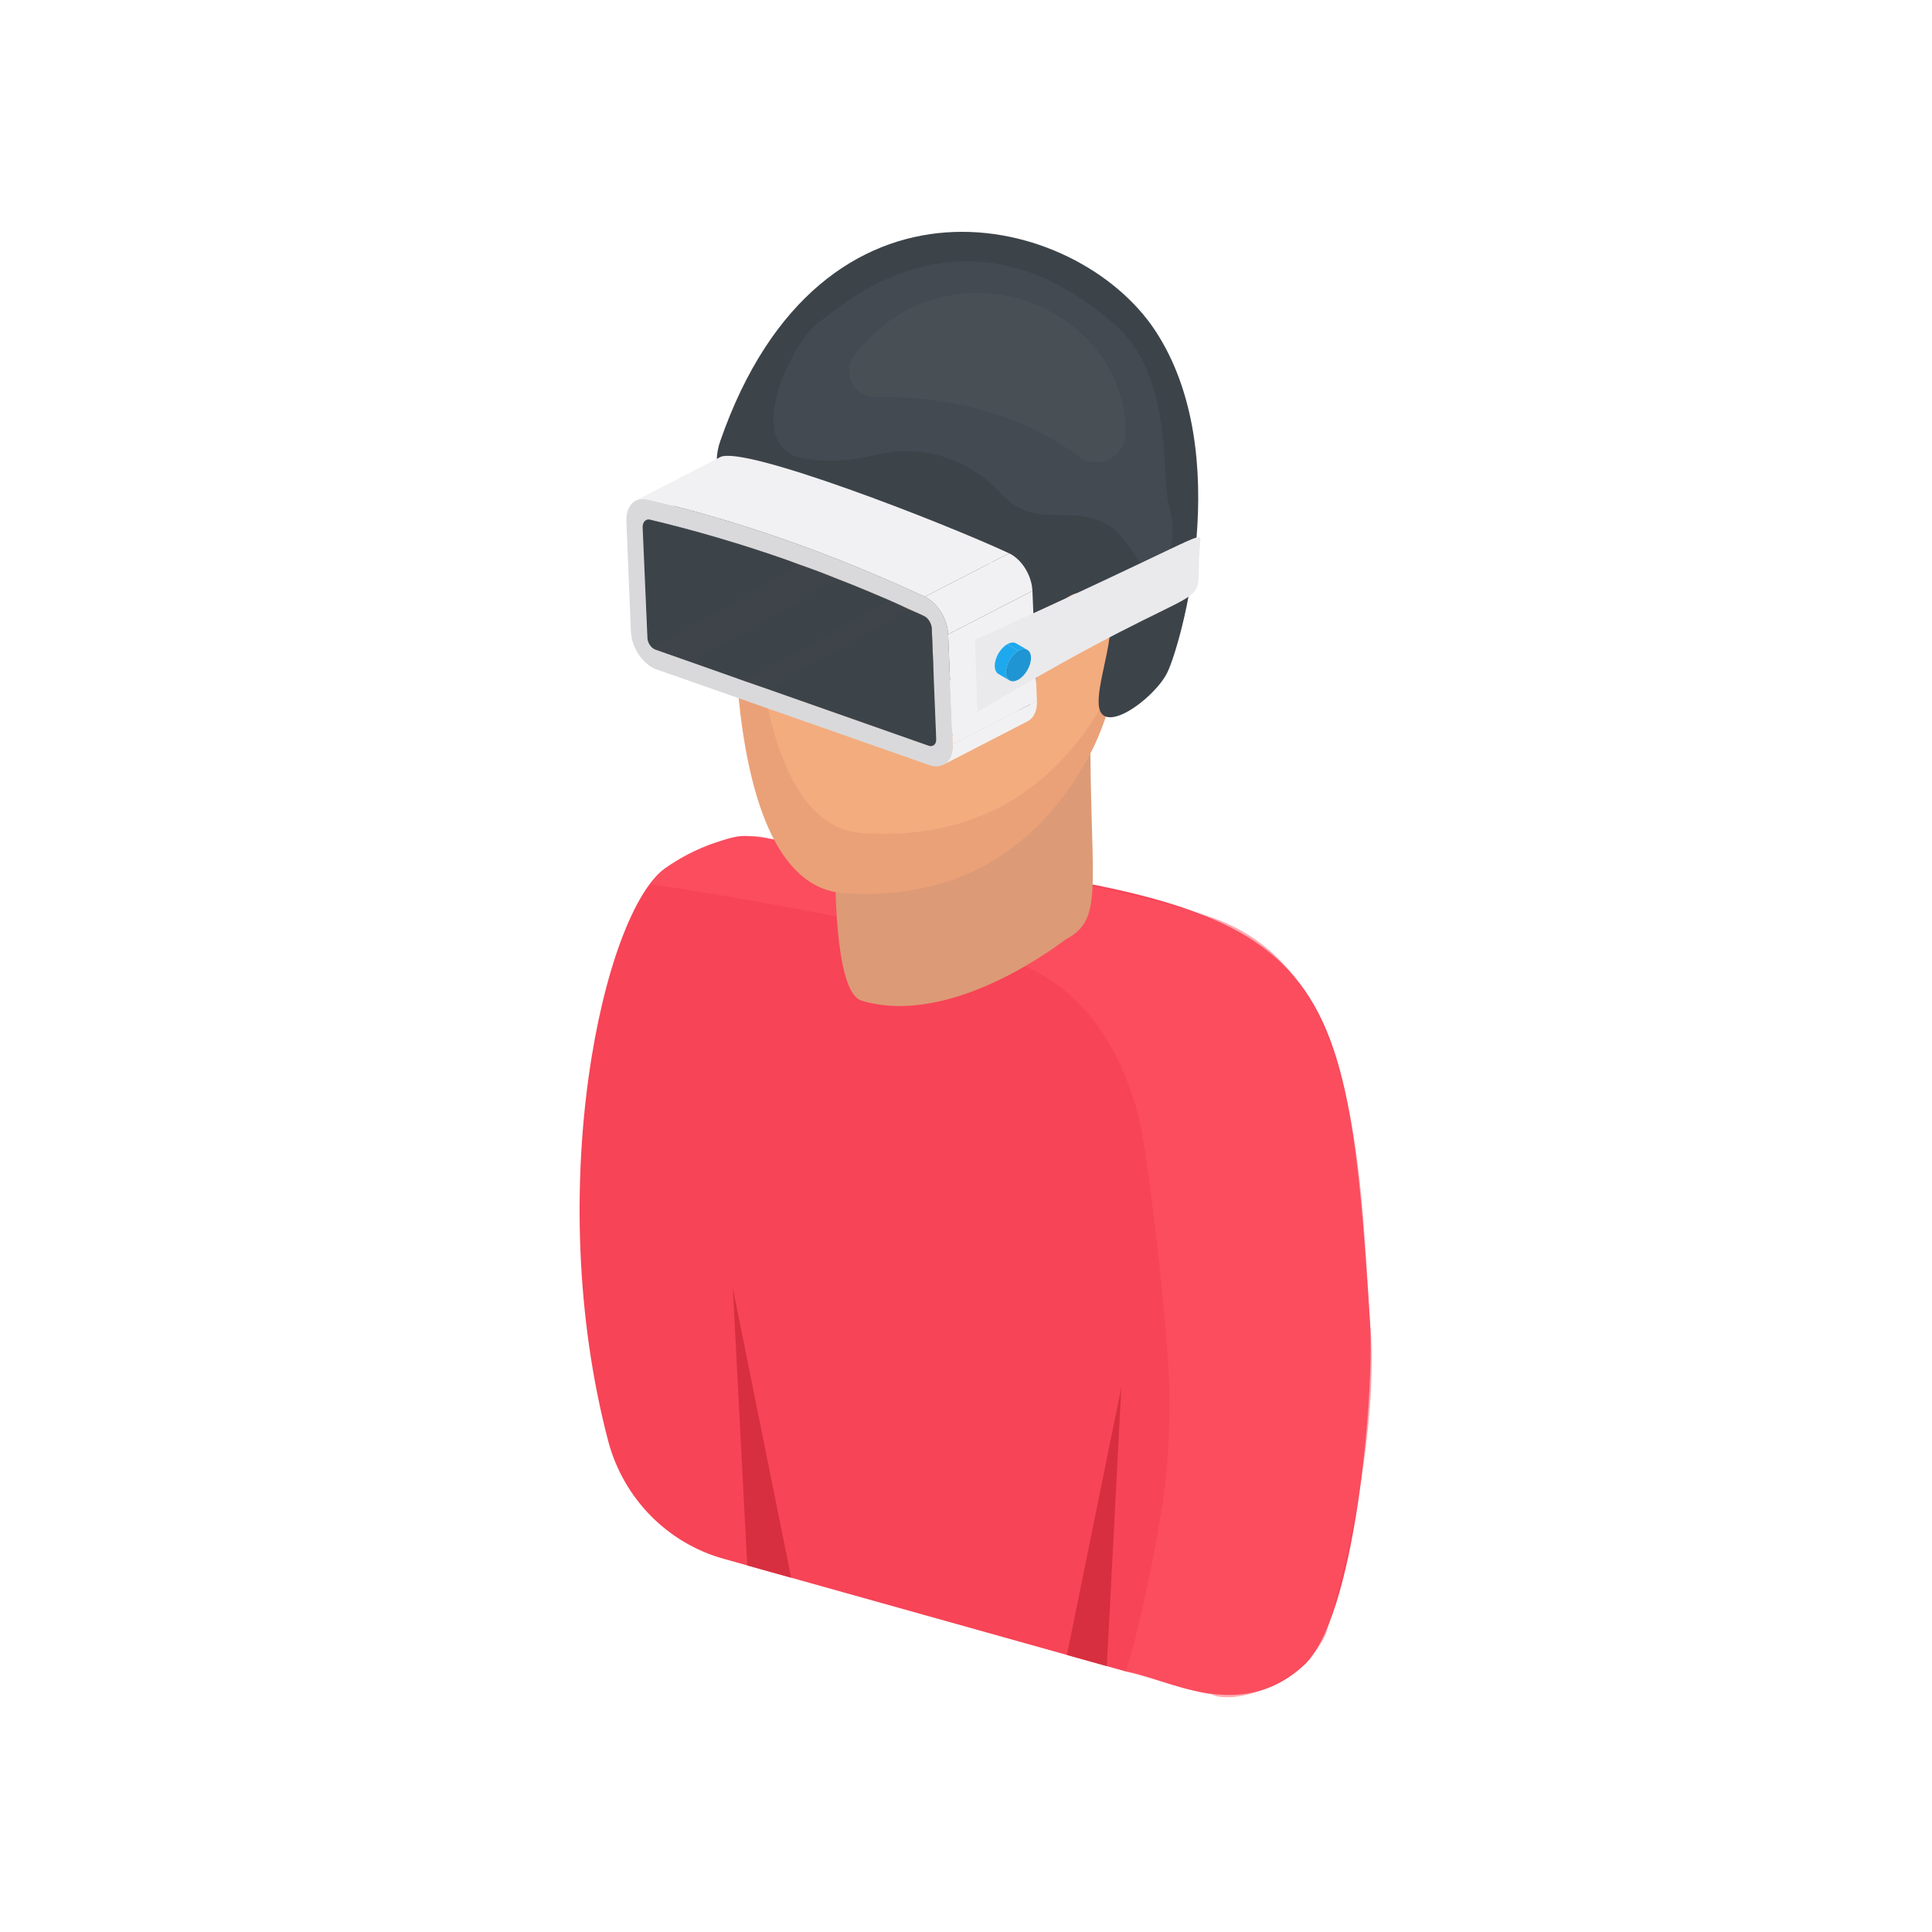 <svg width="100" height="100" viewBox="0 0 100 100" fill="none" xmlns="http://www.w3.org/2000/svg">
<rect width="100" height="100" fill="white"/>
<path d="M67.441 86.236C64.102 89.262 60.284 86.806 58.277 86.515L37.442 80.679C34.524 79.859 32.278 77.548 31.491 74.63C28.04 61.536 31.239 47.22 34.425 44.942C35.095 44.468 36.071 43.94 37.048 43.614C38.909 42.974 38.448 43.319 43.229 43.893C68.531 46.847 69.632 47.983 70.916 68.515C71.141 72.125 70.15 83.896 67.441 86.236Z" fill="#F74457"/>
<path opacity="0.5" d="M70.916 68.515C70.383 59.984 70.234 49.909 62.507 47.417C54.126 44.668 41.316 43.9 39.917 43.434C38.214 42.8 34.736 44.205 33.688 45.778C33.87 45.791 45.359 47.453 52.064 49.63C56.081 50.925 58.031 54.335 58.917 57.761C59.458 59.81 60.507 69.269 60.523 72.073C60.556 73.646 60.474 75.204 60.31 76.761C60.097 78.876 58.999 84.302 58.277 86.515C62.037 87.551 62.039 87.612 62.703 87.695C63.885 88.287 67.467 87.178 68.638 84.547C70.027 80.03 71.35 73.141 70.916 68.515Z" fill="#FF5766"/>
<path d="M43.247 40.855C43.289 42.06 42.8 51.257 44.599 51.795C49.359 53.22 55.039 48.688 55.18 48.614C57.517 47.373 56.093 45.245 56.517 33.005L43.247 40.855Z" fill="#DD9A76"/>
<path d="M38.15 26.067C38.15 26.067 36.476 45.761 43.696 46.232C50.701 46.688 54.457 42.772 56.456 38.964C58.456 35.157 59.855 25.781 57.284 19.498C54.714 13.215 40.339 13.691 38.15 26.067Z" fill="#EAA178"/>
<path d="M39.1 22.957C39.1 22.957 37.426 42.651 44.647 43.121C51.651 43.578 55.408 39.662 57.407 35.854C59.406 32.046 60.805 22.671 58.234 16.388C55.664 10.105 41.29 10.581 39.1 22.957Z" fill="#F3AC7E"/>
<path d="M59.788 17.103C55.736 10.971 42.5 7.794 37.278 22.837C36.824 24.142 37.23 25.612 38.318 26.465C39.491 27.384 43.694 30.768 46.27 29.731C51.044 27.811 52.397 27.057 51.801 35.805C51.766 36.315 52.159 36.756 52.67 36.756C53.121 36.756 53.498 36.42 53.54 35.971C53.699 34.297 54.259 30.54 56.095 30.679C58.699 30.875 56.808 34.589 56.865 36.406C56.922 38.224 59.731 36.188 60.412 34.825C61.094 33.462 63.991 23.465 59.788 17.103Z" fill="#3C4349"/>
<path opacity="0.25" d="M60.487 26.058C60.098 24.591 60.753 19.462 57.685 16.781C49.778 9.871 43.415 15.998 42.48 16.6C41.013 17.544 38.299 23.168 41.603 23.73C43.715 24.09 45.003 23.55 46.15 23.404C48.207 23.142 50.371 23.951 51.751 25.499C53.96 27.977 56.462 25.133 58.605 28.513C58.813 28.842 59.014 29.235 59.39 29.335C59.897 29.471 60.36 28.974 60.532 28.479C60.801 27.705 60.697 26.85 60.487 26.058Z" fill="#5A6268"/>
<path opacity="0.1" d="M44.222 18.395C43.546 19.276 44.174 20.576 45.284 20.556C50.695 20.46 54.087 22.306 55.796 23.606C56.807 24.375 58.288 23.655 58.271 22.384C58.181 15.629 48.953 12.225 44.222 18.395Z" fill="#7E858B"/>
<path d="M33.502 32.984L37.865 30.735C37.877 31.014 38.073 31.306 38.304 31.387L33.94 33.637C33.709 33.556 33.513 33.264 33.502 32.984Z" fill="#EAEAEC"/>
<path d="M33.269 27.288L37.633 25.039L37.865 30.734L33.501 32.985L33.269 27.288Z" fill="#EAEAEC"/>
<path d="M37.8 24.67C37.692 24.726 37.625 24.86 37.632 25.038L33.269 27.288C33.261 27.11 33.329 26.975 33.436 26.92C34.745 26.245 36.491 25.345 37.8 24.67Z" fill="#EAEAEC"/>
<path d="M33.436 26.92L37.8 24.67C37.853 24.643 37.916 24.635 37.985 24.65C40.328 25.197 42.72 25.905 45.074 26.731L40.71 28.98C38.356 28.154 35.964 27.446 33.622 26.9C33.553 26.884 33.49 26.892 33.436 26.92Z" fill="#3C4349"/>
<path d="M52.663 36.335L48.3 38.585C48.234 38.618 48.153 38.623 48.063 38.592L52.427 36.342C52.516 36.374 52.597 36.369 52.663 36.335Z" fill="#EAEAEC"/>
<path d="M52.663 36.335L48.3 38.585C48.404 38.531 48.468 38.404 48.461 38.233L52.824 35.983C52.831 36.155 52.767 36.282 52.663 36.335Z" fill="#3C4349"/>
<path d="M48.227 32.537L52.591 30.286L52.825 35.983L48.461 38.232L48.227 32.537Z" fill="#3C4349"/>
<path d="M33.94 33.637L38.304 31.388L52.427 36.342L48.063 38.592L33.94 33.637Z" fill="#EAEAEC"/>
<path d="M53.189 37.333L48.825 39.583C49.138 39.422 49.329 39.042 49.308 38.53L53.671 36.28C53.692 36.793 53.501 37.172 53.189 37.333Z" fill="#F1F1F3"/>
<path d="M40.71 28.98L45.074 26.731C47.428 27.556 49.831 28.531 52.196 29.636C52.406 29.736 52.58 30.02 52.591 30.287L48.228 32.536C48.217 32.27 48.043 31.986 47.833 31.886C45.467 30.78 43.064 29.806 40.71 28.98Z" fill="#3C4349"/>
<path d="M47.868 30.888C48.52 31.195 49.042 32.035 49.075 32.833L49.308 38.53C49.342 39.368 48.809 39.85 48.105 39.603L33.982 34.648C33.278 34.401 32.689 33.526 32.655 32.687L32.422 26.99C32.389 26.192 32.857 25.7 33.503 25.848C35.884 26.408 38.273 27.108 40.668 27.948C43.063 28.789 45.464 29.769 47.868 30.888ZM48.461 38.233L48.228 32.536C48.217 32.27 48.043 31.986 47.833 31.886C45.468 30.78 43.064 29.806 40.71 28.98C38.356 28.154 35.964 27.446 33.621 26.9C33.414 26.853 33.258 27.021 33.269 27.288L33.502 32.984C33.513 33.264 33.709 33.556 33.94 33.637L48.063 38.592C48.294 38.673 48.472 38.512 48.461 38.233Z" fill="#D9D9DB"/>
<path d="M48.458 38.237C48.474 38.516 48.294 38.68 48.065 38.598L39.77 35.68L38.589 35.27L35.803 34.287L33.934 33.631C33.885 33.614 33.835 33.582 33.786 33.549C33.622 33.418 33.508 33.205 33.508 32.992L33.262 27.287C33.262 27.024 33.409 26.861 33.622 26.893C35.967 27.451 38.36 28.156 40.704 28.975C40.917 29.057 41.147 29.139 41.36 29.221C42.032 29.451 42.688 29.697 43.36 29.975C44.228 30.303 45.114 30.68 45.999 31.057C46.343 31.205 46.688 31.369 47.032 31.533C47.294 31.647 47.573 31.762 47.835 31.893C48.048 31.992 48.212 32.27 48.228 32.533L48.458 38.237Z" fill="#3C4349"/>
<path d="M32.916 25.907L37.279 23.658C38.49 23.034 48.814 27.048 52.231 28.638L47.868 30.888C45.464 29.769 43.063 28.789 40.668 27.948C38.273 27.108 35.884 26.408 33.503 25.848C33.282 25.797 33.082 25.821 32.916 25.907Z" fill="#F1F1F3"/>
<path d="M49.075 32.833L53.439 30.584L53.671 36.28L49.309 38.531L49.075 32.833Z" fill="#F1F1F3"/>
<path d="M47.868 30.888L52.231 28.638C52.884 28.946 53.406 29.785 53.438 30.584L49.075 32.833C49.042 32.035 48.52 31.195 47.868 30.888Z" fill="#F1F1F3"/>
<path d="M50.468 33.118L50.584 36.861C64.026 28.791 61.669 32.458 62.132 27.95C62.165 27.449 61.803 27.988 50.468 33.118Z" fill="#EAEAEC"/>
<path d="M52.597 33.301L53.175 33.637C53.056 33.568 52.893 33.577 52.714 33.681L52.136 33.345C52.315 33.241 52.478 33.233 52.597 33.301Z" fill="#1EA9EE"/>
<path d="M52.256 35.219L51.678 34.883C51.561 34.815 51.49 34.67 51.489 34.465C51.488 34.056 51.77 33.556 52.136 33.345L52.714 33.681C52.347 33.892 52.066 34.392 52.067 34.801C52.068 35.005 52.139 35.151 52.256 35.219Z" fill="#1EA9EE"/>
<path d="M52.714 33.681C53.07 33.475 53.364 33.643 53.365 34.051C53.366 34.46 53.074 34.966 52.718 35.172C52.352 35.383 52.068 35.21 52.067 34.801C52.066 34.392 52.347 33.892 52.714 33.681Z" fill="#1F95D3"/>
<g opacity="0.1">
<path opacity="0.1" d="M43.36 29.975L35.803 34.287L33.934 33.631C33.885 33.614 33.835 33.582 33.786 33.549L41.36 29.221C42.032 29.451 42.688 29.697 43.36 29.975ZM47.032 31.533L39.77 35.68L38.589 35.27L45.999 31.057C46.343 31.205 46.688 31.369 47.032 31.533Z" fill="#F1F1F3"/>
</g>
<path d="M37.931 66.67L38.678 81.025L40.949 81.662L37.931 66.67Z" fill="#D72F40"/>
<path d="M58.039 71.812L57.289 86.238L55.224 85.659L58.039 71.812Z" fill="#D72F40"/>
</svg>

